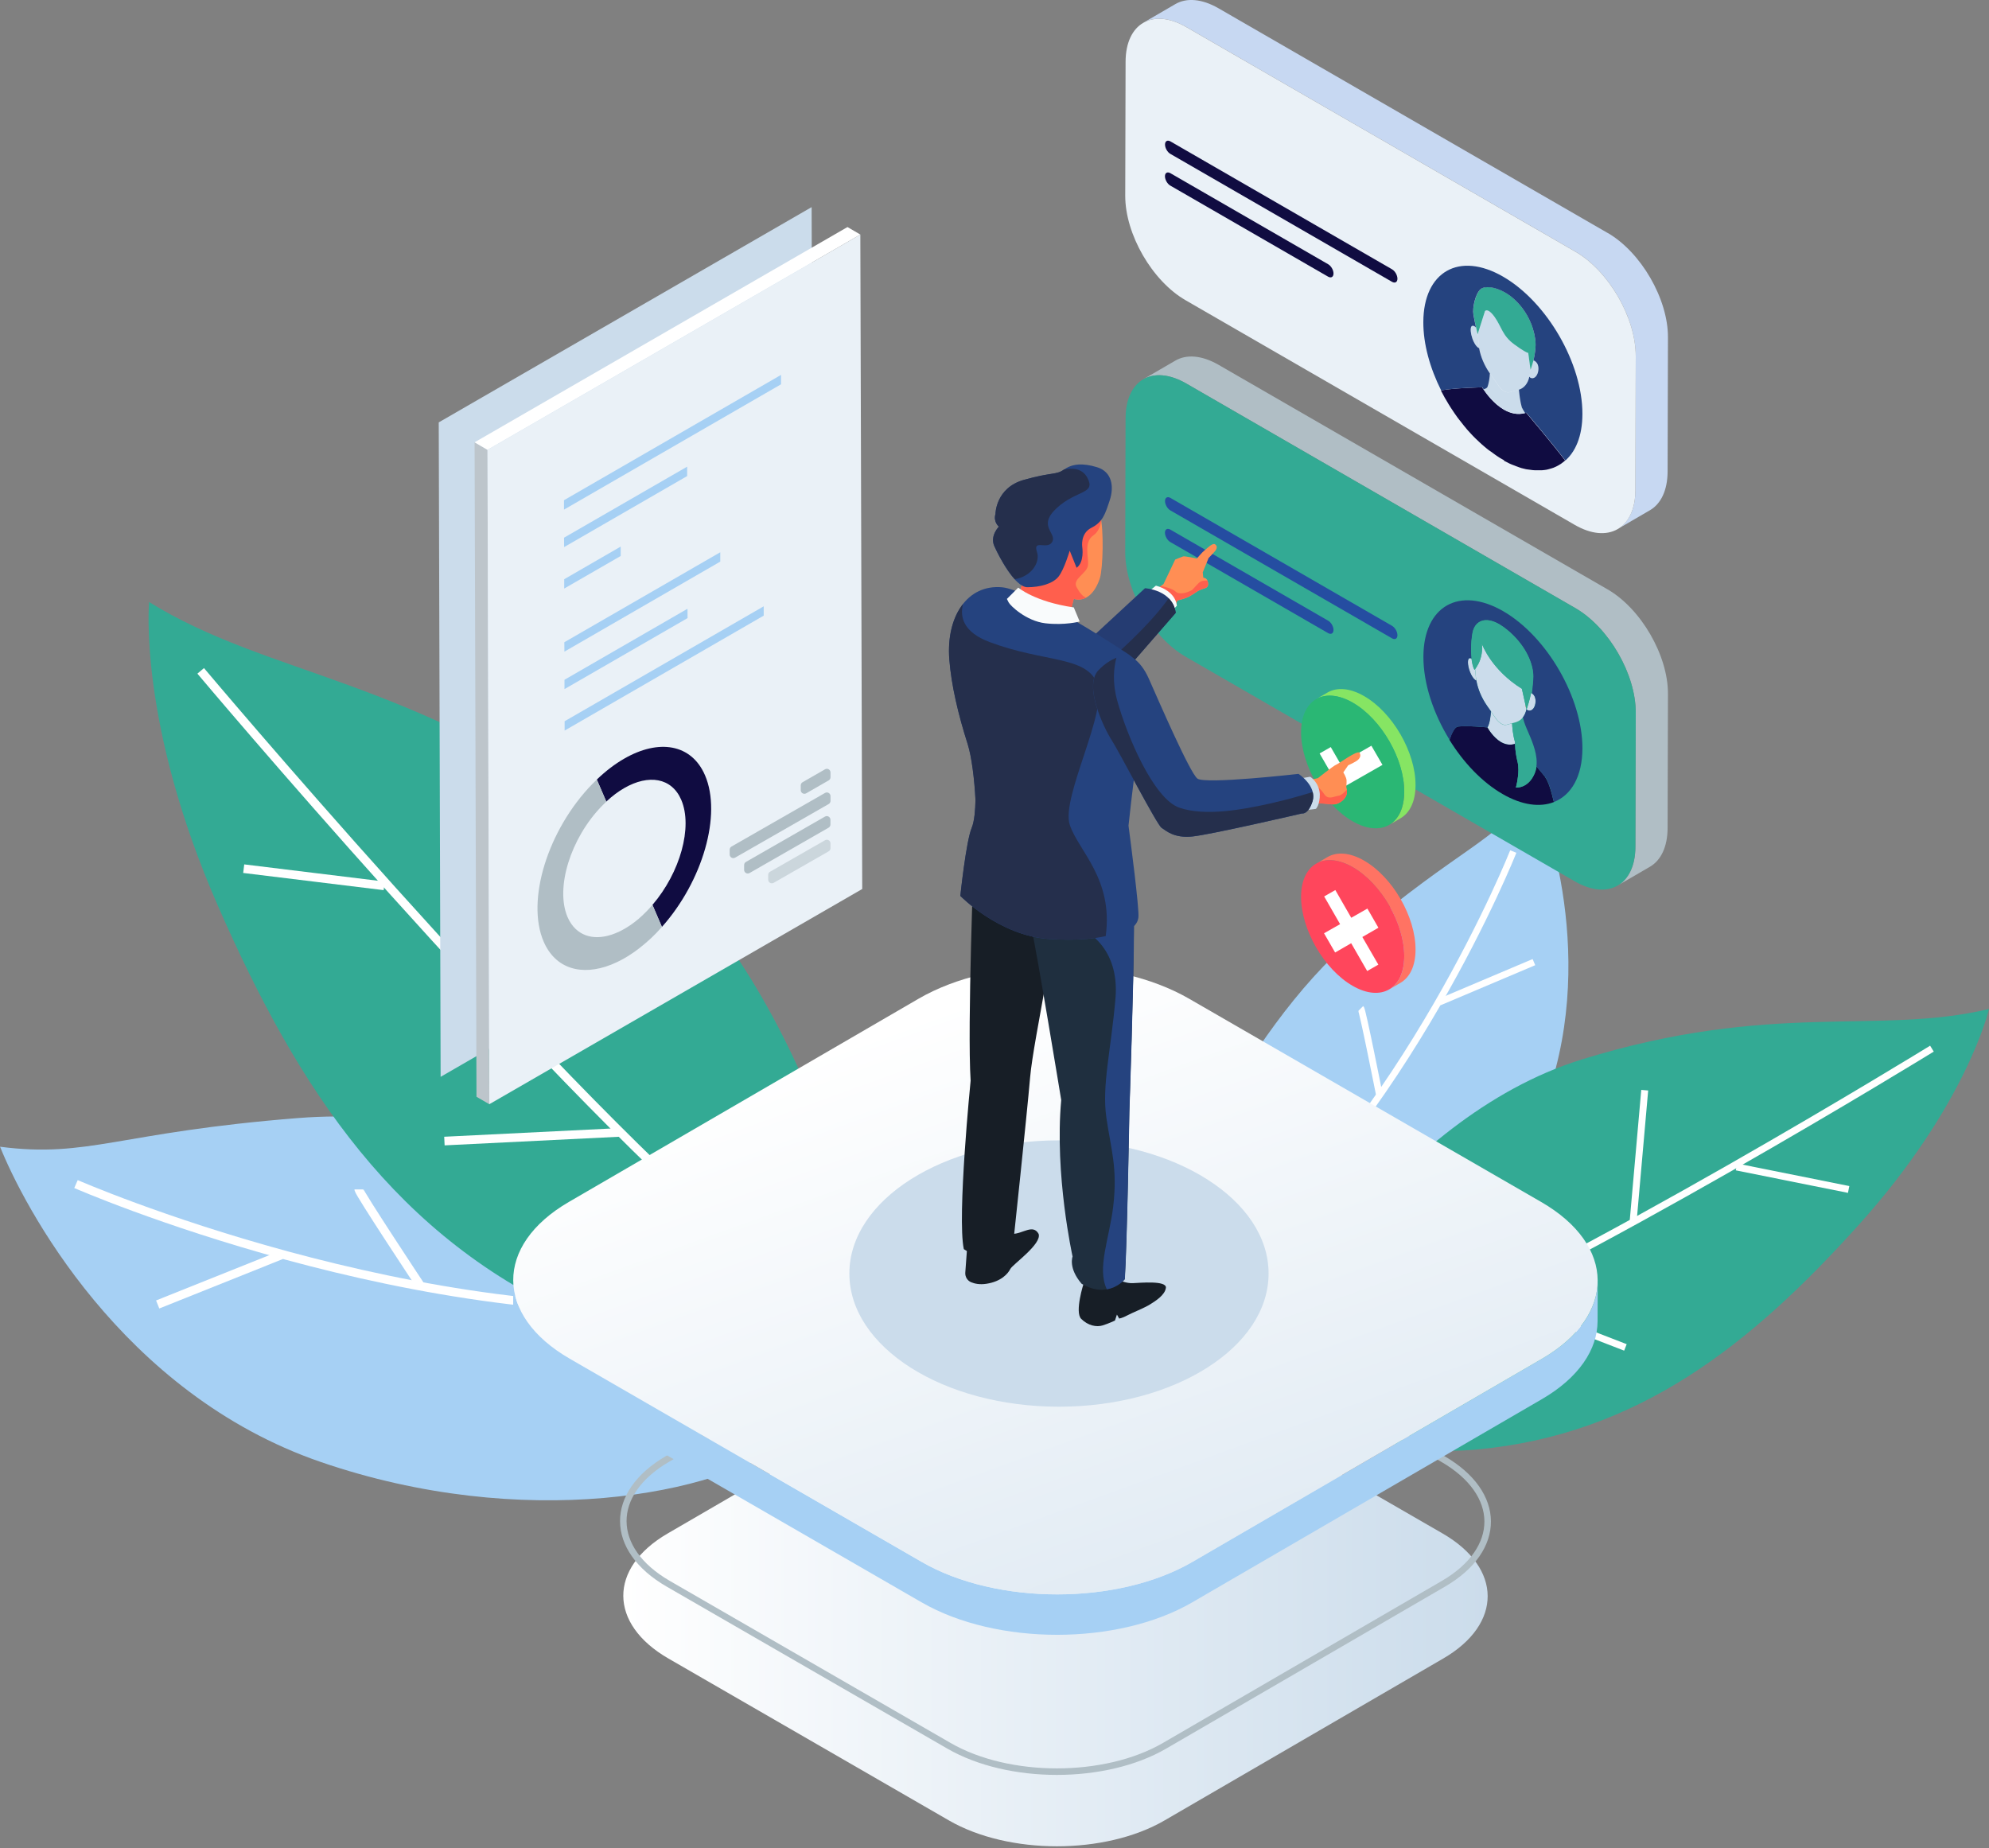 <svg width="580" height="539" viewBox="0 0 580 539" fill="none" xmlns="http://www.w3.org/2000/svg">
<rect x="0" y="0" width="580" height="539" fill="#808080" stroke="none"/>
<g clip-path="url(#clip0_763_4455)">
<path d="M215.31 352.82C215.31 352.82 145.081 321.471 86.966 326.055C34.336 330.229 25.925 337.76 0.02 334.424C6.711 351.142 35.134 406.331 93.658 426.405C152.182 446.479 209.048 436.432 230.779 419.714C252.511 402.995 228.692 359.512 215.31 352.82Z" fill="#A6D0F4"/>
<path d="M22.16 345.311C22.16 345.311 122.49 389.203 212.792 380.425" stroke="white" stroke-width="2.517" stroke-miterlimit="10"/>
<path d="M45.98 380.426L82.036 365.999" stroke="white" stroke-width="2.517" stroke-miterlimit="10"/>
<path d="M104.625 346.865C104.625 347.806 122.489 374.776 122.489 374.776" stroke="white" stroke-width="2.517" stroke-miterlimit="10"/>
<path d="M339.295 357.567C339.295 357.567 360.801 302.133 395.22 273.035C426.385 246.679 435.102 246.249 447.523 230.308C452.945 243.139 467.372 288.914 446.131 331.784C424.911 374.654 388.221 400.068 367.186 402.729C346.15 405.368 335.57 368.535 339.295 357.567Z" fill="#A6D0F4"/>
<path d="M441.282 248.336C441.282 248.336 410.055 327.036 355.686 371.359" stroke="white" stroke-width="1.944" stroke-miterlimit="10"/>
<path d="M447.298 280.586L419.652 292.29" stroke="white" stroke-width="1.944" stroke-miterlimit="10"/>
<path d="M396.836 294.072C397.348 294.583 402.197 319.118 402.197 319.118" stroke="white" stroke-width="1.944" stroke-miterlimit="10"/>
<path d="M252.513 371.218C252.513 371.218 235.795 280.915 177.271 239.11C118.747 197.304 78.599 197.304 43.484 175.573C43.484 175.573 40.149 210.687 63.558 264.197C86.968 317.708 115.391 361.191 168.901 384.601C222.412 408.01 252.513 371.218 252.513 371.218Z" fill="#33AA94"/>
<path d="M58.522 195.645C58.522 195.645 155.516 311.035 215.717 362.867" stroke="white" stroke-width="2.517" stroke-miterlimit="10"/>
<path d="M71.068 253.333L112.035 258.346" stroke="white" stroke-width="2.517" stroke-miterlimit="10"/>
<path d="M152.183 242.467L141.297 288.447" stroke="white" stroke-width="2.517" stroke-miterlimit="10"/>
<path d="M129.592 332.768L180.606 330.251" stroke="white" stroke-width="2.517" stroke-miterlimit="10"/>
<path d="M369.906 391.209C369.906 391.209 405.696 326.178 461.212 308.99C516.748 291.801 547.524 301.991 579.999 294.256C579.999 294.256 573.635 322.045 542.081 357.139C510.527 392.233 477.664 418.364 430.661 422.722C383.657 427.081 369.927 391.209 369.927 391.209H369.906Z" fill="#33AA94"/>
<path d="M563.361 305.818C563.361 305.818 459.634 369.683 400.271 394.136" stroke="white" stroke-width="2.026" stroke-miterlimit="10"/>
<path d="M539.072 346.886L506.352 340.317" stroke="white" stroke-width="2.026" stroke-miterlimit="10"/>
<path d="M479.606 317.933L476.25 355.974" stroke="white" stroke-width="2.026" stroke-miterlimit="10"/>
<path d="M473.979 392.95L435.488 378.053" stroke="white" stroke-width="2.026" stroke-miterlimit="10"/>
<path d="M420.676 447.215C438.11 457.283 438.192 473.592 420.88 483.659L339.602 530.888C322.29 540.955 294.113 540.955 276.699 530.888L194.888 483.659C177.454 473.592 177.372 457.283 194.684 447.215L275.962 399.987C293.274 389.919 321.451 389.919 338.865 399.987L420.676 447.215Z" fill="url(#paint0_linear_763_4455)"/>
<path d="M420.678 425.445C438.112 435.513 438.194 451.822 420.882 461.89L339.604 509.118C322.292 519.186 294.115 519.186 276.701 509.118L194.89 461.89C177.456 451.822 177.374 435.513 194.685 425.445L275.964 378.217C293.276 368.149 321.453 368.149 338.867 378.217L420.678 425.445Z" stroke="#B0BEC5" stroke-width="1.903" stroke-miterlimit="10"/>
<path d="M449.674 396.245L347.708 455.505C325.976 468.131 290.657 468.131 268.782 455.505L166.141 396.245C155.132 389.901 149.647 381.553 149.668 373.224L149.627 385.011C149.607 393.339 155.091 401.668 166.1 408.031L268.741 467.292C290.616 479.918 325.935 479.918 347.667 467.292L449.633 408.031C460.417 401.77 465.819 393.544 465.86 385.338L465.901 373.552C465.881 381.778 460.479 389.983 449.674 396.245Z" fill="#A6D0F4"/>
<path d="M449.408 350.53C471.283 363.156 471.385 383.618 449.674 396.244L347.707 455.505C325.976 468.13 290.657 468.13 268.782 455.505L166.14 396.244C144.265 383.618 144.163 363.156 165.874 350.53L267.841 291.269C289.572 278.644 324.891 278.644 346.766 291.269L449.408 350.53Z" fill="url(#paint1_linear_763_4455)"/>
<path d="M468.785 67.935L355.318 2.413C350.407 -0.411 345.966 -0.677 342.754 1.185L333.361 6.649C336.574 4.787 341.014 5.053 345.926 7.877L459.392 73.378C469.133 79.006 477.011 92.634 476.99 103.848L476.888 142.952C476.888 148.518 474.903 152.426 471.731 154.268L481.124 148.805C484.296 146.963 486.26 143.054 486.28 137.489L486.383 98.384C486.424 87.17 478.525 73.542 468.785 67.915V67.935Z" fill="#C7D8F2"/>
<path d="M459.392 73.398C469.133 79.025 477.011 92.654 476.991 103.867L476.888 142.972C476.847 154.185 468.908 158.687 459.188 153.06L345.721 87.558C335.96 81.931 328.103 68.303 328.123 57.089L328.225 17.985C328.266 6.771 336.185 2.269 345.926 7.896L459.392 73.398Z" fill="#EAF1F7"/>
<path d="M468.785 171.885L355.318 106.384C350.407 103.56 345.966 103.294 342.754 105.156L333.361 110.619C336.574 108.757 341.014 109.023 345.926 111.847L459.392 177.349C469.133 182.976 477.011 196.604 476.99 207.818L476.888 246.923C476.888 252.489 474.903 256.397 471.731 258.239L481.124 252.775C484.296 250.933 486.26 247.025 486.28 241.459L486.383 202.354C486.424 191.141 478.525 177.513 468.785 171.885Z" fill="#B0BEC5"/>
<path d="M459.392 177.349C469.133 182.976 477.011 196.604 476.991 207.818L476.888 246.923C476.847 258.136 468.908 262.638 459.188 257.011L345.721 191.509C335.96 185.882 328.103 172.254 328.123 161.04L328.225 121.935C328.266 110.722 336.185 106.22 345.926 111.847L459.392 177.349Z" fill="#33AA94"/>
<path d="M456.035 134.665C456.035 134.665 455.913 134.767 455.852 134.808C455.913 134.767 455.974 134.705 456.035 134.665Z" fill="#A6D0F4"/>
<path d="M431.622 129.119C431.622 129.119 431.479 128.997 431.418 128.915C431.479 128.976 431.561 129.038 431.622 129.119Z" fill="#A6D0F4"/>
<path d="M439.908 134.908C439.908 134.908 439.827 134.868 439.807 134.848C439.847 134.848 439.887 134.888 439.908 134.908Z" fill="#A6D0F4"/>
<path d="M440.565 135.217C440.463 135.176 440.361 135.115 440.238 135.074C440.34 135.115 440.443 135.176 440.565 135.217Z" fill="#A6D0F4"/>
<path d="M454.5 135.687C454.5 135.687 454.378 135.748 454.316 135.789C454.378 135.748 454.439 135.728 454.5 135.687Z" fill="#A6D0F4"/>
<path d="M425.055 121.753C424.973 121.651 424.891 121.528 424.83 121.426C424.912 121.528 424.994 121.651 425.055 121.753Z" fill="#A6D0F4"/>
<path d="M438.599 134.236C438.599 134.236 438.517 134.196 438.497 134.175C438.395 134.114 438.272 134.052 438.169 133.991C438.067 133.93 437.965 133.868 437.842 133.807C437.801 133.786 437.781 133.766 437.74 133.745C437.658 133.704 437.596 133.664 437.515 133.623C437.474 133.602 437.433 133.561 437.392 133.541C437.33 133.5 437.269 133.459 437.187 133.418C437.146 133.397 437.105 133.357 437.064 133.336C437.003 133.295 436.942 133.254 436.88 133.213C436.839 133.193 436.798 133.152 436.758 133.131C436.696 133.091 436.635 133.05 436.573 133.009C436.532 132.988 436.491 132.947 436.451 132.927C436.389 132.886 436.307 132.845 436.246 132.784C436.205 132.763 436.164 132.722 436.123 132.702C436.041 132.64 435.959 132.599 435.898 132.538C435.714 132.415 435.612 132.333 435.509 132.252C435.386 132.17 435.284 132.088 435.202 132.026C435.161 132.006 435.141 131.986 435.1 131.945C435.039 131.904 434.957 131.842 434.895 131.801C434.854 131.781 434.814 131.74 434.773 131.72C434.711 131.679 434.65 131.617 434.568 131.576C434.527 131.556 434.486 131.515 434.445 131.494C434.384 131.454 434.322 131.392 434.241 131.351C434.2 131.331 434.159 131.29 434.118 131.269C434.056 131.228 433.995 131.167 433.913 131.106C433.872 131.085 433.831 131.044 433.811 131.024C433.749 130.962 433.668 130.901 433.606 130.86C433.586 130.84 433.545 130.819 433.504 130.778C433.422 130.696 433.32 130.635 433.238 130.553C433.095 130.43 432.992 130.349 432.89 130.267C432.767 130.164 432.685 130.083 432.583 130.001C432.419 129.857 432.358 129.796 432.276 129.735C432.235 129.714 432.215 129.673 432.174 129.653C432.112 129.591 432.031 129.53 431.969 129.469C431.928 129.448 431.908 129.407 431.867 129.366C431.805 129.305 431.724 129.244 431.662 129.182C431.621 129.162 431.601 129.121 431.56 129.1C431.499 129.039 431.417 128.978 431.355 128.896C431.192 128.752 431.11 128.671 431.028 128.589C430.782 128.343 430.578 128.159 430.373 127.975C430.271 127.873 430.168 127.77 430.087 127.688C429.943 127.545 429.882 127.484 429.8 127.402C429.657 127.259 429.575 127.177 429.514 127.115C429.37 126.972 429.289 126.89 429.227 126.808C429.084 126.665 429.002 126.563 428.92 126.481C428.593 126.133 428.306 125.806 428.02 125.499C427.918 125.397 427.836 125.294 427.754 125.192C427.631 125.049 427.549 124.967 427.488 124.864C427.365 124.721 427.283 124.619 427.222 124.537C427.099 124.394 427.017 124.292 426.935 124.21C426.813 124.046 426.731 123.944 426.649 123.841C426.281 123.371 425.912 122.92 425.564 122.47C425.462 122.327 425.38 122.225 425.298 122.122C425.196 121.979 425.114 121.877 425.032 121.775C424.93 121.631 424.848 121.509 424.766 121.406C424.337 120.792 423.907 120.199 423.518 119.585C423.436 119.442 423.354 119.339 423.272 119.217C423.17 119.073 423.109 118.951 423.027 118.848C422.536 118.091 422.086 117.334 421.656 116.577C421.574 116.434 421.513 116.311 421.431 116.209C421.349 116.065 421.288 115.943 421.206 115.82C420.837 115.165 420.49 114.51 420.162 113.855C423.968 113.139 431.765 112.976 432.174 112.955C432.174 112.955 432.297 113.18 432.542 113.528C433.381 114.776 435.571 117.764 438.517 119.462C440.339 120.506 442.426 121.079 444.677 120.465C444.799 120.424 444.902 120.404 445.025 120.363C445.393 120.792 452.412 129.059 456.402 134.298C456.279 134.421 456.136 134.523 455.993 134.646C455.911 134.707 455.849 134.748 455.788 134.809C455.706 134.871 455.645 134.912 455.583 134.953C455.481 135.014 455.42 135.075 455.379 135.116C455.276 135.178 455.215 135.239 455.154 135.28C454.929 135.423 454.703 135.567 454.478 135.689C454.376 135.751 454.315 135.771 454.253 135.812C454.151 135.874 454.09 135.894 454.028 135.935C453.926 135.996 453.844 136.017 453.783 136.058C453.517 136.18 453.292 136.283 453.046 136.385C452.944 136.426 452.882 136.446 452.8 136.467C452.698 136.508 452.616 136.528 452.555 136.549C452.432 136.59 452.371 136.61 452.289 136.631C452.002 136.712 451.757 136.794 451.491 136.856C451.388 136.876 451.307 136.897 451.245 136.917C451.122 136.938 451.061 136.958 450.979 136.979C450.856 136.999 450.795 137.019 450.713 137.019C450.59 137.04 450.509 137.06 450.427 137.06C450.222 137.081 450.058 137.101 449.854 137.122C449.751 137.122 449.67 137.122 449.588 137.142C449.465 137.142 449.383 137.142 449.322 137.142C449.178 137.142 449.117 137.142 449.035 137.142C448.892 137.142 448.831 137.142 448.749 137.142C448.524 137.142 448.339 137.142 448.135 137.142C448.033 137.142 447.951 137.142 447.848 137.142C447.726 137.142 447.644 137.142 447.562 137.142C447.419 137.142 447.337 137.142 447.275 137.122C447.132 137.122 447.05 137.122 446.968 137.101C446.825 137.101 446.723 137.081 446.641 137.06C446.416 137.04 446.232 136.999 446.027 136.979C445.884 136.958 445.802 136.938 445.741 136.938C445.72 136.938 445.679 136.938 445.659 136.938C445.597 136.938 445.516 136.917 445.454 136.897C445.434 136.897 445.393 136.897 445.372 136.897C445.291 136.897 445.229 136.876 445.147 136.856C445.127 136.856 445.086 136.856 445.065 136.856C444.984 136.856 444.902 136.815 444.82 136.794C444.554 136.733 444.349 136.692 444.145 136.631C444.001 136.59 443.92 136.569 443.838 136.549C443.797 136.549 443.776 136.549 443.735 136.528C443.674 136.508 443.592 136.487 443.531 136.467C443.49 136.467 443.469 136.446 443.428 136.426C443.367 136.406 443.285 136.385 443.224 136.365C443.183 136.365 443.142 136.344 443.121 136.324C443.06 136.303 442.978 136.283 442.917 136.262C442.876 136.262 442.855 136.242 442.815 136.221C442.733 136.18 442.63 136.16 442.549 136.119C442.405 136.078 442.303 136.037 442.201 135.996C442.057 135.935 441.976 135.914 441.894 135.874C441.853 135.874 441.832 135.853 441.791 135.833C441.73 135.812 441.648 135.771 441.587 135.751C441.546 135.751 441.505 135.71 441.464 135.71C441.403 135.689 441.321 135.648 441.259 135.628C441.218 135.628 441.177 135.587 441.137 135.587C441.075 135.567 440.993 135.526 440.932 135.505C440.891 135.505 440.85 135.464 440.83 135.464C440.748 135.423 440.666 135.403 440.584 135.362C440.4 135.28 440.298 135.219 440.175 135.178C440.032 135.116 439.95 135.075 439.847 135.014C439.806 135.014 439.766 134.973 439.745 134.953C439.684 134.912 439.602 134.891 439.54 134.85C439.5 134.83 439.459 134.809 439.418 134.789C439.356 134.748 439.274 134.728 439.213 134.687C439.172 134.666 439.131 134.646 439.09 134.625C439.029 134.584 438.947 134.543 438.886 134.523C438.845 134.502 438.804 134.482 438.763 134.462C438.681 134.421 438.62 134.38 438.538 134.339L438.599 134.236Z" fill="#100C41"/>
<path d="M426.301 123.368C426.076 123.082 425.831 122.775 425.605 122.489C425.831 122.795 426.056 123.082 426.301 123.368Z" fill="#A6D0F4"/>
<path d="M427.488 124.822C427.488 124.822 427.345 124.638 427.264 124.556C427.345 124.638 427.407 124.74 427.488 124.822Z" fill="#A6D0F4"/>
<path d="M428.061 125.497C428.061 125.497 427.877 125.292 427.795 125.19C427.877 125.292 427.979 125.394 428.061 125.497Z" fill="#A6D0F4"/>
<path d="M428.941 126.46C428.655 126.153 428.369 125.825 428.082 125.518C428.369 125.846 428.655 126.153 428.941 126.46Z" fill="#A6D0F4"/>
<path d="M429.779 127.339C429.779 127.339 429.636 127.196 429.555 127.114C429.616 127.196 429.698 127.257 429.779 127.339Z" fill="#A6D0F4"/>
<path d="M430.414 127.974C430.414 127.974 430.23 127.79 430.148 127.709C430.23 127.79 430.332 127.893 430.414 127.974Z" fill="#A6D0F4"/>
<path d="M431.029 128.567C430.824 128.382 430.64 128.178 430.436 127.994C430.64 128.198 430.824 128.382 431.029 128.567Z" fill="#A6D0F4"/>
<path d="M432.214 129.651C432.214 129.651 432.071 129.528 432.01 129.467C432.071 129.528 432.153 129.589 432.214 129.651Z" fill="#A6D0F4"/>
<path d="M433.525 130.776C433.525 130.776 433.341 130.633 433.26 130.552C433.341 130.633 433.444 130.695 433.525 130.776Z" fill="#A6D0F4"/>
<path d="M452.576 136.547C452.576 136.547 452.433 136.588 452.352 136.608C452.433 136.588 452.495 136.567 452.576 136.547Z" fill="#A6D0F4"/>
<path d="M430.946 97.341L431.192 100.349C431.233 100.717 431.274 101.106 431.335 101.495C431.274 101.495 431.192 101.454 431.11 101.413C431.069 101.392 431.028 101.352 430.987 101.331C429.187 99.899 428.184 95.049 429.432 94.987C429.637 94.987 429.821 95.028 429.985 95.131C430.148 95.233 430.292 95.356 430.435 95.499C430.68 96.625 430.885 97.464 430.885 97.504L430.926 97.341H430.946Z" fill="#CBDCEB"/>
<path d="M455.194 135.278C454.969 135.421 454.764 135.564 454.539 135.687C454.764 135.564 454.989 135.421 455.194 135.278Z" fill="#A6D0F4"/>
<path d="M443.796 118.826C444.082 119.399 444.41 119.951 444.758 120.463C442.507 121.077 440.419 120.504 438.598 119.46C435.652 117.762 433.462 114.774 432.623 113.526C432.991 113.424 433.38 113.26 433.667 112.994C434.137 111.991 434.403 110.129 434.526 108.983L437.043 112.585C437.514 113.26 438.066 113.771 438.619 114.078C439.171 114.385 439.724 114.508 440.194 114.385L442.793 113.69C442.793 113.69 442.895 113.669 442.936 113.649C443.039 114.917 443.305 117.209 443.796 118.826Z" fill="#CBDCEB"/>
<path d="M455.625 134.992C455.625 134.992 455.503 135.073 455.441 135.114C455.503 135.073 455.564 135.033 455.625 134.992Z" fill="#A6D0F4"/>
<path d="M455.828 134.828C455.828 134.828 455.725 134.91 455.664 134.951C455.725 134.91 455.787 134.869 455.828 134.828Z" fill="#A6D0F4"/>
<path d="M444.535 102.415C445.455 102.947 445.66 102.926 445.66 102.926L446.274 107.449L446.131 108.963C446.11 109.27 446.049 109.556 446.008 109.843C445.599 111.807 444.535 113.158 442.959 113.649C442.918 113.649 442.857 113.669 442.816 113.69L440.217 114.385C439.746 114.508 439.194 114.385 438.641 114.079C438.089 113.772 437.536 113.24 437.066 112.585L434.549 108.983L434.487 108.901C432.871 106.61 431.766 103.97 431.336 101.494C431.275 101.105 431.213 100.716 431.193 100.348L430.947 97.34L433.055 90.71C433.055 90.71 433.382 90.239 434.18 90.71C434.61 90.956 435.163 91.467 435.879 92.47C437.905 95.335 438.109 97.913 441.608 100.45C443 101.453 443.921 102.046 444.535 102.415Z" fill="#CBDCEB"/>
<path d="M448.074 105.751C449.302 107.245 448.279 110.928 446.478 110.274C446.437 110.274 446.397 110.233 446.356 110.212C446.192 110.13 446.069 109.987 445.967 109.844C446.028 109.557 446.069 109.271 446.09 108.964L446.233 107.45L446.294 107.839C446.294 107.839 446.744 106.734 447.133 105.117C447.256 105.117 447.379 105.178 447.502 105.24C447.665 105.342 447.849 105.506 448.054 105.731L448.074 105.751Z" fill="#CBDCEB"/>
<path d="M441.404 87.11C445.108 90.425 447.134 94.825 447.686 98.917C447.973 101.045 447.584 103.378 447.154 105.117C446.745 106.714 446.336 107.778 446.315 107.839L446.254 107.45L445.64 102.928C445.64 102.928 445.435 102.948 444.515 102.416C443.901 102.068 442.98 101.475 441.588 100.452C438.089 97.915 437.885 95.336 435.859 92.471C435.143 91.469 434.59 90.957 434.16 90.712C433.383 90.261 433.055 90.712 433.035 90.712L430.927 97.341L430.886 97.505C430.886 97.505 430.682 96.625 430.436 95.5C430.17 94.293 429.843 92.778 429.679 91.735C429.331 89.729 430.252 85.719 431.725 84.348C432.871 83.284 435.9 83.549 438.949 85.309C439.788 85.8 440.627 86.394 441.425 87.11H441.404Z" fill="#33AA94"/>
<path d="M432.625 113.526C432.379 113.158 432.256 112.954 432.256 112.954C431.847 112.954 424.051 113.138 420.245 113.854C416.991 107.367 415.027 100.348 415.047 93.944C415.088 79.21 425.504 73.276 438.313 80.683C451.123 88.091 461.477 106.017 461.436 120.729C461.436 127.196 459.411 131.964 456.055 134.644C456.198 134.542 456.321 134.419 456.464 134.296C452.474 129.058 445.475 120.791 445.087 120.361C444.964 120.402 444.861 120.422 444.739 120.463C444.391 119.952 444.063 119.399 443.777 118.826C443.286 117.21 443.04 114.918 442.917 113.649C444.473 113.158 445.557 111.808 445.966 109.843C446.069 109.986 446.192 110.13 446.355 110.211C448.279 110.928 449.322 107.244 448.074 105.751C447.869 105.505 447.685 105.362 447.522 105.259C447.399 105.178 447.276 105.137 447.153 105.137C447.583 103.397 447.972 101.044 447.685 98.936C447.133 94.864 445.107 90.444 441.403 87.129C440.605 86.413 439.766 85.82 438.927 85.329C435.878 83.569 432.87 83.323 431.704 84.367C430.23 85.717 429.31 89.728 429.658 91.754C429.821 92.798 430.149 94.291 430.415 95.519C430.271 95.355 430.128 95.233 429.964 95.151C429.801 95.049 429.617 94.987 429.412 95.008C428.164 95.069 429.166 99.919 430.967 101.351C431.172 101.474 431.254 101.515 431.315 101.515C431.745 103.991 432.85 106.61 434.466 108.922C434.405 110.15 434.139 112.012 433.668 113.015C433.361 113.281 432.993 113.445 432.625 113.547V113.526Z" fill="#25437F"/>
<path d="M430.086 127.646C430.086 127.646 429.943 127.482 429.861 127.421C429.943 127.503 430.004 127.585 430.086 127.646Z" fill="#A6D0F4"/>
<path d="M432.871 130.223C432.871 130.223 432.687 130.08 432.605 129.999C432.687 130.08 432.789 130.142 432.871 130.223Z" fill="#A6D0F4"/>
<path d="M434.876 131.821C434.876 131.821 434.795 131.76 434.754 131.74C434.795 131.76 434.836 131.801 434.876 131.821Z" fill="#A6D0F4"/>
<path d="M442.978 136.178C442.978 136.178 442.917 136.158 442.877 136.138C442.917 136.138 442.938 136.158 442.978 136.178Z" fill="#A6D0F4"/>
<path d="M443.489 136.362C443.489 136.362 443.346 136.321 443.285 136.301C443.346 136.321 443.428 136.342 443.489 136.362Z" fill="#A6D0F4"/>
<path d="M443.613 136.384C443.613 136.384 443.552 136.364 443.512 136.344C443.552 136.344 443.572 136.364 443.613 136.384Z" fill="#A6D0F4"/>
<path d="M443.82 136.445C443.82 136.445 443.677 136.404 443.615 136.383C443.677 136.404 443.758 136.424 443.82 136.445Z" fill="#A6D0F4"/>
<path d="M449.916 137.101C449.916 137.101 449.753 137.101 449.65 137.121C449.732 137.121 449.814 137.121 449.916 137.101Z" fill="#A6D0F4"/>
<path d="M453.089 136.364C453.089 136.364 452.946 136.425 452.885 136.445C452.946 136.425 453.028 136.384 453.089 136.364Z" fill="#A6D0F4"/>
<path d="M441.773 216.393C441.814 216.556 441.876 216.72 441.937 216.883L441.794 216.924C441.794 216.74 441.794 216.556 441.794 216.373L441.773 216.393Z" fill="#25437F"/>
<path d="M429.108 192.064C429.251 193.354 429.538 194.52 429.967 195.338C429.967 195.338 430.049 195.257 430.152 195.113L430.336 197.303C430.377 197.671 430.418 198.06 430.479 198.449C430.397 198.449 430.315 198.408 430.213 198.347C430.213 198.347 430.193 198.347 430.172 198.326C430.152 198.306 430.131 198.306 430.131 198.285C428.883 197.303 428.023 194.704 428.023 193.149C428.023 192.453 428.187 191.962 428.576 191.942C428.76 191.942 428.944 191.983 429.108 192.085V192.064Z" fill="#CBDCEB"/>
<path d="M440.934 210.909C440.975 211.974 441.139 214.245 441.773 216.373C441.773 216.557 441.773 216.741 441.773 216.926C440.382 217.396 439.093 217.13 437.967 216.557C437.885 216.516 437.824 216.475 437.742 216.434C437.701 216.414 437.66 216.393 437.619 216.373C435.45 215.063 433.977 212.587 433.772 212.199C433.772 212.158 433.752 212.158 433.752 212.158C434.468 210.787 434.673 208.597 434.734 207.472L436.187 209.559C436.658 210.234 437.21 210.746 437.763 211.073C438.315 211.401 438.868 211.523 439.338 211.38L440.934 210.95V210.909Z" fill="#CBDCEB"/>
<path d="M450.553 226.543C449.878 225.664 448.977 224.62 448.036 223.515C447.934 224.272 447.75 225.009 447.422 225.725C445.56 229.961 442.204 229.695 442.02 229.674C442.061 229.552 442.757 227.096 442.757 224.497C442.757 223.699 442.695 222.901 442.511 222.185C442.327 221.469 442.184 220.712 442.061 219.954C441.897 218.931 441.815 217.908 441.774 216.926C440.383 217.397 439.094 217.131 437.968 216.558C437.886 216.517 437.825 216.476 437.743 216.435C437.702 216.414 437.661 216.394 437.62 216.373C435.451 215.064 433.978 212.588 433.773 212.199C433.773 212.158 433.753 212.158 433.733 212.138C433.548 212.138 427.757 211.544 425.138 211.892C424.217 212.015 423.378 213.652 422.662 215.76C426.755 222.39 432.198 228.119 438.152 231.557C443.841 234.851 449.08 235.486 453.111 233.91C452.374 230.718 451.494 227.812 450.512 226.564L450.553 226.543Z" fill="#100C41"/>
<path d="M445.151 212.403C444.578 211.073 444.251 210.009 444.087 209.19C443.575 209.845 442.92 210.316 442.163 210.582C442.081 210.602 442.02 210.643 441.938 210.664L440.936 210.93C440.976 211.994 441.14 214.265 441.775 216.393C441.815 216.557 441.877 216.721 441.938 216.884L441.795 216.925C441.815 217.908 441.918 218.951 442.081 219.954C442.204 220.731 442.347 221.468 442.532 222.184C442.716 222.901 442.777 223.699 442.777 224.497C442.777 227.095 442.081 229.551 442.041 229.674C442.225 229.674 445.581 229.94 447.443 225.724C447.77 225.008 447.954 224.251 448.057 223.514C448.118 223.105 448.138 222.716 448.138 222.307C448.138 218.992 446.542 215.534 445.192 212.403H445.151Z" fill="#33AA94"/>
<path d="M444.803 205.363L443.8 200.841C435.042 195.418 432.28 188.134 432.136 187.745C432.177 188.154 432.198 188.543 432.198 188.911C432.198 191.551 431.277 193.434 430.622 194.436C430.438 194.723 430.274 194.927 430.172 195.091L430.356 197.281C430.397 197.649 430.438 198.038 430.499 198.427C430.909 200.903 432.034 203.542 433.63 205.834L434.756 207.43C434.769 207.171 434.769 207.171 434.756 207.43L436.208 209.517C436.679 210.193 437.232 210.704 437.784 211.032C438.337 211.359 438.889 211.482 439.36 211.339L440.956 210.909L441.958 210.643C441.958 210.643 442.102 210.581 442.184 210.561C442.961 210.295 443.616 209.824 444.107 209.17C444.598 208.535 444.946 207.737 445.151 206.755C444.926 206.387 444.844 205.875 444.823 205.343L444.803 205.363Z" fill="#CBDCEB"/>
<path d="M445.131 206.776L445.192 206.858L445.172 206.94L445.131 206.797V206.776Z" fill="#25437F"/>
<path d="M444.805 205.364L445.132 206.775C444.907 206.407 444.825 205.896 444.805 205.364Z" fill="#FF8D68"/>
<path d="M446.707 202.213C446.87 202.316 447.054 202.459 447.239 202.684C447.627 203.155 447.791 203.83 447.771 204.526C447.75 206.06 446.87 207.656 445.643 207.206C445.602 207.206 445.561 207.165 445.52 207.145C445.479 207.145 445.458 207.104 445.417 207.084C445.315 207.022 445.233 206.94 445.172 206.838C445.295 206.47 445.97 204.464 446.481 202.091C446.522 202.091 446.543 202.111 446.584 202.131C446.625 202.131 446.645 202.172 446.686 202.193L446.707 202.213Z" fill="#CBDCEB"/>
<path d="M438.316 178.23C451.126 185.617 461.48 203.563 461.439 218.276C461.419 226.441 458.186 231.904 453.131 233.889C452.395 230.697 451.515 227.791 450.533 226.543C449.857 225.663 448.957 224.62 448.016 223.515C448.077 223.105 448.098 222.717 448.098 222.307C448.098 218.992 446.501 215.534 445.151 212.403C444.578 211.073 444.251 210.009 444.087 209.191C444.578 208.556 444.926 207.758 445.13 206.796C445.253 206.96 445.335 207.042 445.437 207.103C446.89 207.676 447.77 206.06 447.791 204.545C447.791 203.85 447.627 203.174 447.259 202.704C447.074 202.479 446.89 202.315 446.727 202.233C446.849 200.596 447.115 198.918 447.136 197.404C447.136 196.974 447.136 196.565 447.074 196.176C446.624 192.022 443.862 186.906 438.644 182.998C438.541 182.916 438.46 182.855 438.357 182.793C437.968 182.527 437.6 182.282 437.232 182.057C433.078 179.704 430.397 181.156 429.579 183.898C429.517 184.124 429.456 184.349 429.415 184.574C429.169 185.986 429.006 187.643 429.006 189.26C429.006 190.221 429.047 191.183 429.149 192.084C428.985 191.981 428.821 191.94 428.617 191.94C428.228 191.94 428.064 192.452 428.064 193.148C428.064 194.703 428.944 197.302 430.172 198.284C430.356 198.407 430.459 198.427 430.52 198.448C430.929 200.924 432.055 203.563 433.651 205.855L434.776 207.451C434.715 208.577 434.51 210.766 433.773 212.137C433.589 212.137 427.798 211.544 425.179 211.892C424.258 212.014 423.419 213.651 422.703 215.759C417.997 208.147 415.05 199.368 415.07 191.511C415.111 176.777 425.527 170.843 438.357 178.251L438.316 178.23Z" fill="#25437F"/>
<path d="M447.034 196.177C446.583 192.023 443.821 186.907 438.603 182.999C438.501 182.917 438.419 182.856 438.316 182.794C437.928 182.528 437.559 182.283 437.15 182.037C437.109 182.037 437.089 181.996 437.048 181.976C433.037 179.704 430.356 181.157 429.538 183.899C429.476 184.124 429.415 184.349 429.374 184.575C429.129 185.987 428.965 187.644 428.965 189.261C428.965 190.222 429.006 191.184 429.129 192.084C429.129 192.084 429.108 192.084 429.088 192.084C429.231 193.374 429.517 194.54 429.947 195.359C429.947 195.359 430.029 195.277 430.152 195.133C430.274 194.99 430.438 194.765 430.602 194.479C431.257 193.455 432.157 191.573 432.178 188.954C432.178 188.585 432.178 188.176 432.116 187.787C432.259 188.176 435.022 195.461 443.78 200.883L444.783 205.406L445.11 206.818L445.171 206.9C445.294 206.531 445.969 204.526 446.481 202.152C446.808 200.617 447.074 198.919 447.074 197.425C447.074 196.996 447.074 196.586 447.013 196.197L447.034 196.177Z" fill="#33AA94"/>
<path d="M405.922 78.536C406.802 79.048 407.498 80.276 407.498 81.278C407.498 82.281 406.802 82.69 405.902 82.179L341.28 44.875C340.42 44.384 339.725 43.156 339.725 42.153C339.725 41.151 340.42 40.741 341.3 41.233L405.922 78.536Z" fill="#100C41"/>
<path d="M387.302 77.063C388.161 77.554 388.857 78.761 388.857 79.764C388.857 80.767 388.161 81.176 387.281 80.685L341.26 54.124C340.401 53.633 339.705 52.405 339.705 51.403C339.705 50.4 340.401 50.011 341.281 50.502L387.302 77.063Z" fill="#100C41"/>
<path d="M405.922 182.508C406.802 183.02 407.498 184.247 407.498 185.25C407.498 186.253 406.802 186.662 405.902 186.15L341.28 148.847C340.42 148.355 339.725 147.128 339.725 146.125C339.725 145.122 340.42 144.713 341.3 145.204L405.922 182.508Z" fill="#254DA1"/>
<path d="M387.302 181.014C388.161 181.505 388.857 182.712 388.857 183.715C388.857 184.718 388.161 185.127 387.281 184.636L341.26 158.075C340.401 157.584 339.705 156.356 339.705 155.354C339.705 154.351 340.401 153.962 341.281 154.453L387.302 181.014Z" fill="#254DA1"/>
<path d="M387.095 201.97C389.837 200.374 393.623 200.599 397.797 203.013C406.105 207.802 412.817 219.425 412.776 228.981C412.776 233.728 411.098 237.064 408.397 238.639L405.103 240.563C407.804 238.987 409.482 235.652 409.482 230.904C409.502 221.369 402.811 209.746 394.503 204.937C390.328 202.522 386.522 202.297 383.801 203.893L387.095 201.97Z" fill="#86E563"/>
<path d="M394.502 204.937C402.81 209.725 409.522 221.348 409.481 230.904C409.46 240.44 402.708 244.307 394.4 239.498C386.092 234.71 379.38 223.067 379.4 213.531C379.421 203.995 386.194 200.148 394.502 204.937Z" fill="#2AB774"/>
<path d="M399.904 217.479L403.137 223.065L390.798 230.104L384.803 219.73L388.056 217.868L390.819 222.656L399.904 217.479Z" fill="white"/>
<path d="M387.095 249.95C389.837 248.354 393.623 248.579 397.797 250.994C406.105 255.782 412.817 267.405 412.776 276.961C412.776 281.709 411.098 285.044 408.397 286.62L405.103 288.543C407.804 286.968 409.482 283.632 409.482 278.885C409.502 269.349 402.811 257.726 394.503 252.917C390.328 250.503 386.522 250.278 383.801 251.874L387.095 249.95Z" fill="#FF7363"/>
<path d="M394.502 252.917C402.81 257.705 409.522 269.328 409.481 278.884C409.46 288.42 402.708 292.287 394.4 287.479C386.092 282.69 379.38 271.047 379.4 261.511C379.421 251.975 386.194 248.128 394.502 252.917Z" fill="#FF465C"/>
<path d="M398.738 264.971L401.951 270.557L397.265 273.258L401.93 281.32L398.676 283.183L394.011 275.079L389.325 277.78L386.092 272.173L390.778 269.513L386.133 261.43L389.386 259.568L394.031 267.651L398.738 264.971Z" fill="white"/>
<path d="M320.834 150.321C319.36 145.205 314.388 140.744 306.939 141.092C299.777 141.44 294.498 144.612 292.738 149.953C291.694 153.124 291.94 158.67 293.843 162.66C294.784 164.624 296.585 166.425 298.734 167.919L296.646 175.306C298.509 177.557 306.284 180.278 311.748 179.992C311.748 179.992 312.403 177.414 313.099 174.651C316.741 175.674 319.422 172.687 320.731 168.615C321.632 165.791 321.939 154.311 320.813 150.321H320.834Z" fill="#FF8E54"/>
<path d="M320.832 150.321C319.359 145.205 314.386 140.744 306.938 141.092C306.815 141.092 306.692 141.113 306.569 141.133L292.409 151.303C291.795 154.536 292.184 159.181 293.862 162.66C294.803 164.624 296.604 166.425 298.752 167.919L296.665 175.306C298.527 177.557 306.303 180.278 311.767 179.992C311.767 179.992 312.422 177.414 313.117 174.651C314.427 175.02 315.614 174.856 316.678 174.303C315.614 173.874 314.775 172.769 313.936 171.234C312.606 168.799 317.046 167.244 317.271 164.788C317.496 162.353 315.941 158.117 318.827 156.132C320.32 155.109 320.914 153.329 321.139 151.815C321.057 151.242 320.955 150.73 320.832 150.3V150.321Z" fill="#FF5F4D"/>
<path d="M308.8 410.24C342.557 410.24 369.923 392.852 369.923 371.402C369.923 349.952 342.557 332.563 308.8 332.563C275.043 332.563 247.678 349.952 247.678 371.402C247.678 392.852 275.043 410.24 308.8 410.24Z" fill="#CBDCEB"/>
<path d="M336.67 172.318L339.289 170.313L342.686 163.191C342.686 163.191 344.548 162.414 344.998 162.271C345.469 162.107 349.009 162.885 349.009 162.885C349.009 162.885 350.707 160.879 351.178 160.572C351.649 160.265 353.49 158.26 354.268 158.71C355.046 159.181 354.882 159.938 354.432 160.572C353.961 161.186 352.426 162.741 352.426 162.741L350.728 166.916L350.892 168.471C350.892 168.471 351.812 168.471 352.119 169.392C352.426 170.313 352.426 171.254 351.342 171.561C350.257 171.868 349.336 172.338 349.336 172.338C349.336 172.338 347.167 173.894 345.94 174.344C344.712 174.814 343.32 175.121 343.32 175.121L342.543 176.983L336.67 172.338V172.318Z" fill="#FF8E54"/>
<path d="M352.119 169.372C352.119 169.372 352.078 169.331 352.078 169.29C351.444 169.29 350.687 169.372 350.237 169.556C349.377 169.924 348.129 171.664 347.638 172.032C347.147 172.4 344.159 173.771 342.809 172.523C341.806 171.602 339.596 171.111 338.512 170.907L336.67 172.319L342.543 176.964L343.32 175.101C343.32 175.101 344.712 174.795 345.94 174.324C347.167 173.853 349.336 172.319 349.336 172.319C349.336 172.319 350.257 171.848 351.342 171.541C352.426 171.234 352.426 170.313 352.119 169.372Z" fill="#FF5F4D"/>
<path d="M333.764 173.506L337.058 170.804C337.058 170.804 342.583 171.991 343.197 176.636L340.496 179.481L333.764 173.506Z" fill="#F9FBFC"/>
<path d="M315.941 188.137L333.887 171.542C333.887 171.542 341.97 171.992 342.85 178.724L324.904 199.351C324.904 199.351 315.941 197.55 315.941 188.137Z" fill="#253C72"/>
<path d="M324.905 199.35L342.851 178.723C342.606 176.882 341.808 175.511 340.784 174.488C334.748 183 323.718 192.352 323.718 192.352L322.225 198.368C323.739 199.125 324.905 199.37 324.905 199.37V199.35Z" fill="#252F4C"/>
<path d="M282.034 363.624L281.481 371.134C281.399 372.341 282.075 373.467 283.18 373.937C284.203 374.367 285.697 374.695 287.661 374.388C291.958 373.733 293.943 371.42 294.598 370.09C295.253 368.76 303.868 362.806 302.865 359.838C301.208 356.871 298.24 359.838 295.253 359.838C292.265 359.838 285.983 358.345 282.013 363.645L282.034 363.624Z" fill="#171E26"/>
<path d="M284.019 248.686C284.019 248.686 282.034 299.291 283.037 315.17C283.037 315.17 279.067 354.868 281.052 364.281C281.052 364.281 287.989 369.233 293.943 365.263C295.437 364.772 295.437 362.787 295.437 362.787C295.437 362.787 299.407 325.585 300.389 314.167C301.372 302.749 309.311 268.514 307.838 261.086C306.344 253.638 296.931 243.222 284.019 248.686Z" fill="#171E26"/>
<path d="M316.022 374.204C316.022 374.204 313.3 382.635 315.285 384.62C317.27 386.605 319.746 387.096 321.567 386.523C323.389 385.95 325.128 385.111 325.128 385.111L325.701 383.372L326.356 384.538C326.356 384.538 327.338 384.374 328.668 383.638C329.998 382.901 333.804 381.407 335.359 380.404C336.935 379.422 339.738 377.683 339.984 375.534C340.148 373.386 332.454 374.122 330.387 374.204C328.32 374.286 326.99 373.468 326.253 373.468C325.517 373.468 317.495 374.45 317.495 374.45" fill="#171E26"/>
<path d="M328.566 247.764C328.566 247.764 330.633 255.315 330.633 270.539C330.633 285.764 329.303 324.111 329.303 324.111C329.303 324.111 328.648 363.134 327.973 373.058C327.973 373.058 323.348 379.013 315.408 374.388C311.439 369.764 312.769 366.449 312.769 366.449C312.769 366.449 307.469 342.63 309.454 320.796C309.454 320.796 302.169 276.473 300.859 271.194C299.55 265.915 276.468 263.623 285.471 237.799L328.546 247.764H328.566Z" fill="#1F2F3F"/>
<path d="M315.94 271.215C315.94 271.215 326.602 275.88 325.272 291.207C323.941 306.534 321.281 316.54 322.611 325.851C323.941 335.182 325.947 340.502 324.617 351.839C323.532 361.047 319.808 369.826 322.755 376.005C326.151 375.432 328.014 373.038 328.014 373.038C328.668 363.114 329.344 324.091 329.344 324.091C329.344 324.091 330.674 285.723 330.674 270.519C330.674 263.971 330.285 258.855 329.855 255.131L313.301 262.559L315.961 271.215H315.94Z" fill="#25437F"/>
<path d="M333.191 199.022C333.335 195.728 331.759 192.597 329.017 190.776C322.96 186.745 314.713 181.608 309.393 178.805C302.763 175.306 295.908 171.622 292.245 171.275C282.034 170.333 275.875 179.828 276.837 192.31C277.43 199.902 279.435 208.353 282.198 217.03C283.364 220.733 284.162 227.282 284.469 233.298C284.408 236.203 284.162 239.498 283.364 241.421C281.707 245.391 280.049 261.27 280.049 261.27C280.049 261.27 291.304 272.852 305.853 273.835C320.402 274.817 326.029 271.85 326.029 271.85L327.012 265.24L328.997 271.195C328.997 271.195 331.636 270.213 331.964 267.552C332.271 265.158 329.61 244.757 329.078 240.787C329.917 232.54 331.575 220.406 332.086 214.901C332.557 209.827 332.946 204.015 333.171 199.043L333.191 199.022Z" fill="#25437F"/>
<path d="M296.912 171.355C296.912 171.355 301.7 175.489 313.118 177.146L314.837 181.259C314.837 181.259 310.479 182.426 304.851 181.771C299.224 181.116 294.599 176.635 294.108 175.652L293.617 174.67L296.932 171.355H296.912Z" fill="#F9FBFC"/>
<path d="M290.283 149.932C290.283 149.932 290.283 142.279 298.611 139.946C306.94 137.613 307.942 138.616 310.275 136.938C312.608 135.281 315.616 134.933 319.934 136.263C324.272 137.593 324.926 141.931 323.596 145.921C322.266 149.912 321.591 152.244 318.256 153.922C314.92 155.58 315.595 159.591 315.595 159.591C315.595 159.591 316.271 163.929 313.938 165.586L311.933 160.593C311.933 160.593 310.275 166.261 308.597 168.246C306.94 170.252 303.256 171.254 299.593 171.254C295.931 171.254 291.265 162.251 289.935 159.263C288.605 156.255 291.265 153.595 291.265 153.595C291.265 153.595 289.608 152.265 290.262 149.932H290.283Z" fill="#25437F"/>
<path d="M319.933 199.248C316.597 191.247 304.606 193.252 288.604 187.257C280.91 184.371 279.846 179.951 280.828 176.125C277.8 179.951 276.306 185.701 276.818 192.311C277.411 199.903 279.416 208.354 282.179 217.03C283.345 220.734 284.143 227.282 284.45 233.298C284.389 236.204 284.143 239.498 283.345 241.422C281.688 245.392 280.03 261.271 280.03 261.271C280.03 261.271 291.285 272.853 305.834 273.835C313.958 274.388 319.278 273.712 322.429 272.996C324.721 256.319 314.469 248.134 311.952 240.562C309.292 232.561 323.289 207.249 319.953 199.248H319.933Z" fill="#252F4C"/>
<path d="M317.047 139.271C315.533 136.489 312.566 136.448 310.295 136.918C310.295 136.918 310.295 136.918 310.274 136.918C307.941 138.576 306.939 137.594 298.61 139.926C290.282 142.259 290.282 149.912 290.282 149.912C289.607 152.245 291.285 153.575 291.285 153.575C291.285 153.575 288.624 156.235 289.954 159.243C290.855 161.269 293.29 166.037 295.909 168.922C301.066 168.022 303.317 163.786 302.396 161.024C301.066 157.033 305.506 160.573 306.857 157.975C308.207 155.355 302.396 153.473 308.166 148.152C313.937 142.812 319.708 144.162 317.047 139.271Z" fill="#252F4C"/>
<path d="M381.488 227.569L384.292 226.934C384.292 226.934 388.957 223.23 389.612 223.026C390.267 222.821 395.915 218.585 396.467 219.547C397.02 220.529 396.385 221.389 395.567 221.921C394.748 222.453 393.132 223.19 393.132 223.19L391.72 225.256C391.72 225.256 392.62 226.709 392.661 227.548C392.702 228.387 392.579 229.553 392.579 229.553C392.579 229.553 393.152 231.027 392.375 232.398C391.597 233.769 389.817 234.69 388.63 234.567C387.463 234.444 384.783 234.239 384.783 234.239L382.962 234.485L381.488 227.548V227.569Z" fill="#FF8E54"/>
<path d="M392.375 232.438C392.825 231.661 392.804 230.863 392.743 230.31C392.047 231.067 391.065 231.988 390.308 232.07C388.978 232.234 387.3 233.4 386.134 231.579C384.967 229.737 382.634 228.243 382.634 228.243L381.57 228.059L382.941 234.525L384.763 234.28C384.763 234.28 387.443 234.484 388.61 234.607C389.776 234.73 391.577 233.809 392.354 232.438H392.375Z" fill="#FF5F4D"/>
<path d="M378.604 227.119L382.062 226.525C382.062 226.525 384.599 228.06 384.865 231.559C384.927 234.751 383.719 235.897 383.719 235.897L380.916 236.245L378.624 227.119H378.604Z" fill="#CBDCEB"/>
<path d="M328.657 191.083C328.657 191.083 332.259 191.738 335.001 197.918C337.743 204.097 346.91 225.297 349.161 227.057C351.412 228.796 378.648 225.686 378.648 225.686C378.648 225.686 384.03 229.165 382.761 233.625C381.492 237.636 379.692 237.227 379.692 237.227C379.692 237.227 352.947 243.448 347.626 243.959C342.306 244.471 340.055 242.281 338.704 241.422C337.354 240.542 326.406 219.363 324.135 215.843C321.863 212.324 315.929 199.964 320.308 195.462C324.687 190.96 328.657 191.083 328.657 191.083Z" fill="#25437F"/>
<path d="M379.691 237.227C379.691 237.227 381.471 237.657 382.76 233.625C383.026 232.684 382.985 231.804 382.78 230.986C379.691 231.948 375.291 233.216 370.769 234.239C362.359 236.122 351.534 238.127 343.962 235.569C336.371 233.012 328.574 214.452 325.771 204.261C324.338 199.064 324.768 194.787 325.546 191.82C324.072 192.413 322.251 193.457 320.328 195.442C315.949 199.944 321.883 212.303 324.154 215.823C326.426 219.342 337.373 240.521 338.724 241.401C340.074 242.281 342.325 244.471 347.646 243.939C352.966 243.427 379.711 237.206 379.711 237.206L379.691 237.227Z" fill="#252F4C"/>
<path d="M127.936 123.183L128.488 314.04L237.207 251.26L236.675 60.403L127.936 123.183Z" fill="#CBDCEB"/>
<path d="M142.156 131.184L138.391 128.994L138.943 319.851L142.688 322.021L142.156 131.184Z" fill="#BDC5CB"/>
<path d="M250.875 68.403L247.13 66.214L138.391 128.994L142.156 131.184L250.875 68.403Z" fill="white"/>
<path d="M142.156 131.184L142.688 322.021L251.428 259.262L250.876 68.404L142.156 131.184Z" fill="#EAF1F7"/>
<path d="M227.753 109.331V112.073L164.461 148.62V145.878L227.753 109.331Z" fill="#A6D0F4"/>
<path d="M200.372 136.097V138.839L164.501 159.547L164.48 156.805L200.372 136.097Z" fill="#A6D0F4"/>
<path d="M222.698 176.818V179.54L164.645 213.058V210.337L222.698 176.818Z" fill="#A6D0F4"/>
<path d="M200.477 177.535L200.497 180.256L164.605 200.965V198.243L200.477 177.535Z" fill="#A6D0F4"/>
<path d="M210.031 161.061V163.783L164.583 190.036L164.562 187.294L210.031 161.061Z" fill="#A6D0F4"/>
<path d="M180.996 159.402V162.144L164.523 171.639V168.918L180.996 159.402Z" fill="#A6D0F4"/>
<path d="M181.997 221.263C192.085 215.431 201.642 216.925 205.591 226.113C210.522 237.592 204.916 256.95 193.027 270.312L190.264 263.887C198.327 254.495 202.071 241.194 198.654 233.254C195.871 226.788 189.139 225.724 182.018 229.837C180.278 230.84 178.518 232.149 176.8 233.766L174.037 227.34C176.656 224.823 179.357 222.777 181.997 221.263Z" fill="#100C41"/>
<path d="M174.036 227.362L176.799 233.787C176.369 234.197 175.939 234.626 175.51 235.056C166.342 244.49 161.881 258.977 165.503 267.449C165.647 267.756 165.769 268.042 165.933 268.329C165.994 268.431 166.035 268.533 166.097 268.636C168.757 273.301 173.811 274.447 179.439 272.176C180.319 271.828 181.219 271.398 182.119 270.866C182.365 270.723 182.61 270.58 182.835 270.436C183.265 270.17 183.613 269.945 183.94 269.72L184.084 269.618C184.8 269.106 185.516 268.554 186.253 267.94C186.335 267.858 186.437 267.776 186.519 267.694C186.785 267.469 187.051 267.224 187.317 266.978C187.419 266.896 187.521 266.794 187.603 266.692C187.951 266.364 188.299 266.016 188.647 265.669C189.199 265.096 189.731 264.502 190.243 263.909L193.005 270.334C192.473 270.928 191.941 271.521 191.409 272.073C190.918 272.585 190.427 273.056 189.936 273.526C189.793 273.67 189.65 273.792 189.506 273.915C189.138 274.263 188.749 274.611 188.36 274.938C188.238 275.061 188.115 275.163 187.972 275.266C186.948 276.146 185.925 276.944 184.902 277.66C184.82 277.721 184.738 277.783 184.657 277.824C184.186 278.151 183.715 278.458 183.265 278.744L183.101 278.847C182.774 279.051 182.467 279.235 182.14 279.42C181.383 279.849 180.625 280.259 179.868 280.606C179.295 280.873 178.763 281.098 178.231 281.323C169.637 284.72 161.963 282.571 158.526 274.59C153.369 262.599 159.712 242.034 172.706 228.651C173.136 228.201 173.566 227.792 174.016 227.362H174.036Z" fill="#B0BEC5"/>
<path d="M233.502 229.039V230.43C233.502 231.249 234.382 231.76 235.098 231.351L241.646 227.586C241.974 227.402 242.178 227.054 242.178 226.665V225.273C242.178 224.455 241.298 223.943 240.582 224.353L234.034 228.118C233.707 228.302 233.502 228.65 233.502 229.039Z" fill="#B0BEC5"/>
<path d="M212.773 247.802V249.193C212.773 250.012 213.653 250.523 214.37 250.114L241.647 234.48C241.974 234.296 242.179 233.948 242.179 233.559V232.168C242.179 231.349 241.299 230.838 240.582 231.247L213.305 246.881C212.978 247.065 212.773 247.413 212.773 247.802Z" fill="#B0BEC5"/>
<g opacity="0.53">
<path d="M224.008 255.149V256.541C224.008 257.359 224.888 257.871 225.604 257.461L241.647 248.274C241.974 248.089 242.179 247.742 242.179 247.353V245.961C242.179 245.143 241.299 244.631 240.583 245.041L224.54 254.228C224.212 254.413 224.008 254.76 224.008 255.149Z" fill="#B0BEC5"/>
</g>
<path d="M216.988 252.284V253.676C216.988 254.494 217.868 255.006 218.584 254.596L241.626 241.377C241.953 241.193 242.158 240.845 242.158 240.457V239.065C242.158 238.247 241.278 237.735 240.562 238.144L217.52 251.363C217.193 251.547 216.988 251.895 216.988 252.284Z" fill="#B0BEC5"/>
</g>
<defs>
<linearGradient id="paint0_linear_763_4455" x1="181.731" y1="465.447" x2="433.813" y2="465.447" gradientUnits="userSpaceOnUse">
<stop stop-color="white"/>
<stop offset="1" stop-color="#CBDCEB"/>
</linearGradient>
<linearGradient id="paint1_linear_763_4455" x1="278.318" y1="292.252" x2="386.914" y2="591.501" gradientUnits="userSpaceOnUse">
<stop stop-color="white"/>
<stop offset="1" stop-color="#CBDCEB"/>
</linearGradient>
<clipPath id="clip0_763_4455">
<rect width="580" height="538.44" fill="white"/>
</clipPath>
</defs>
</svg>
